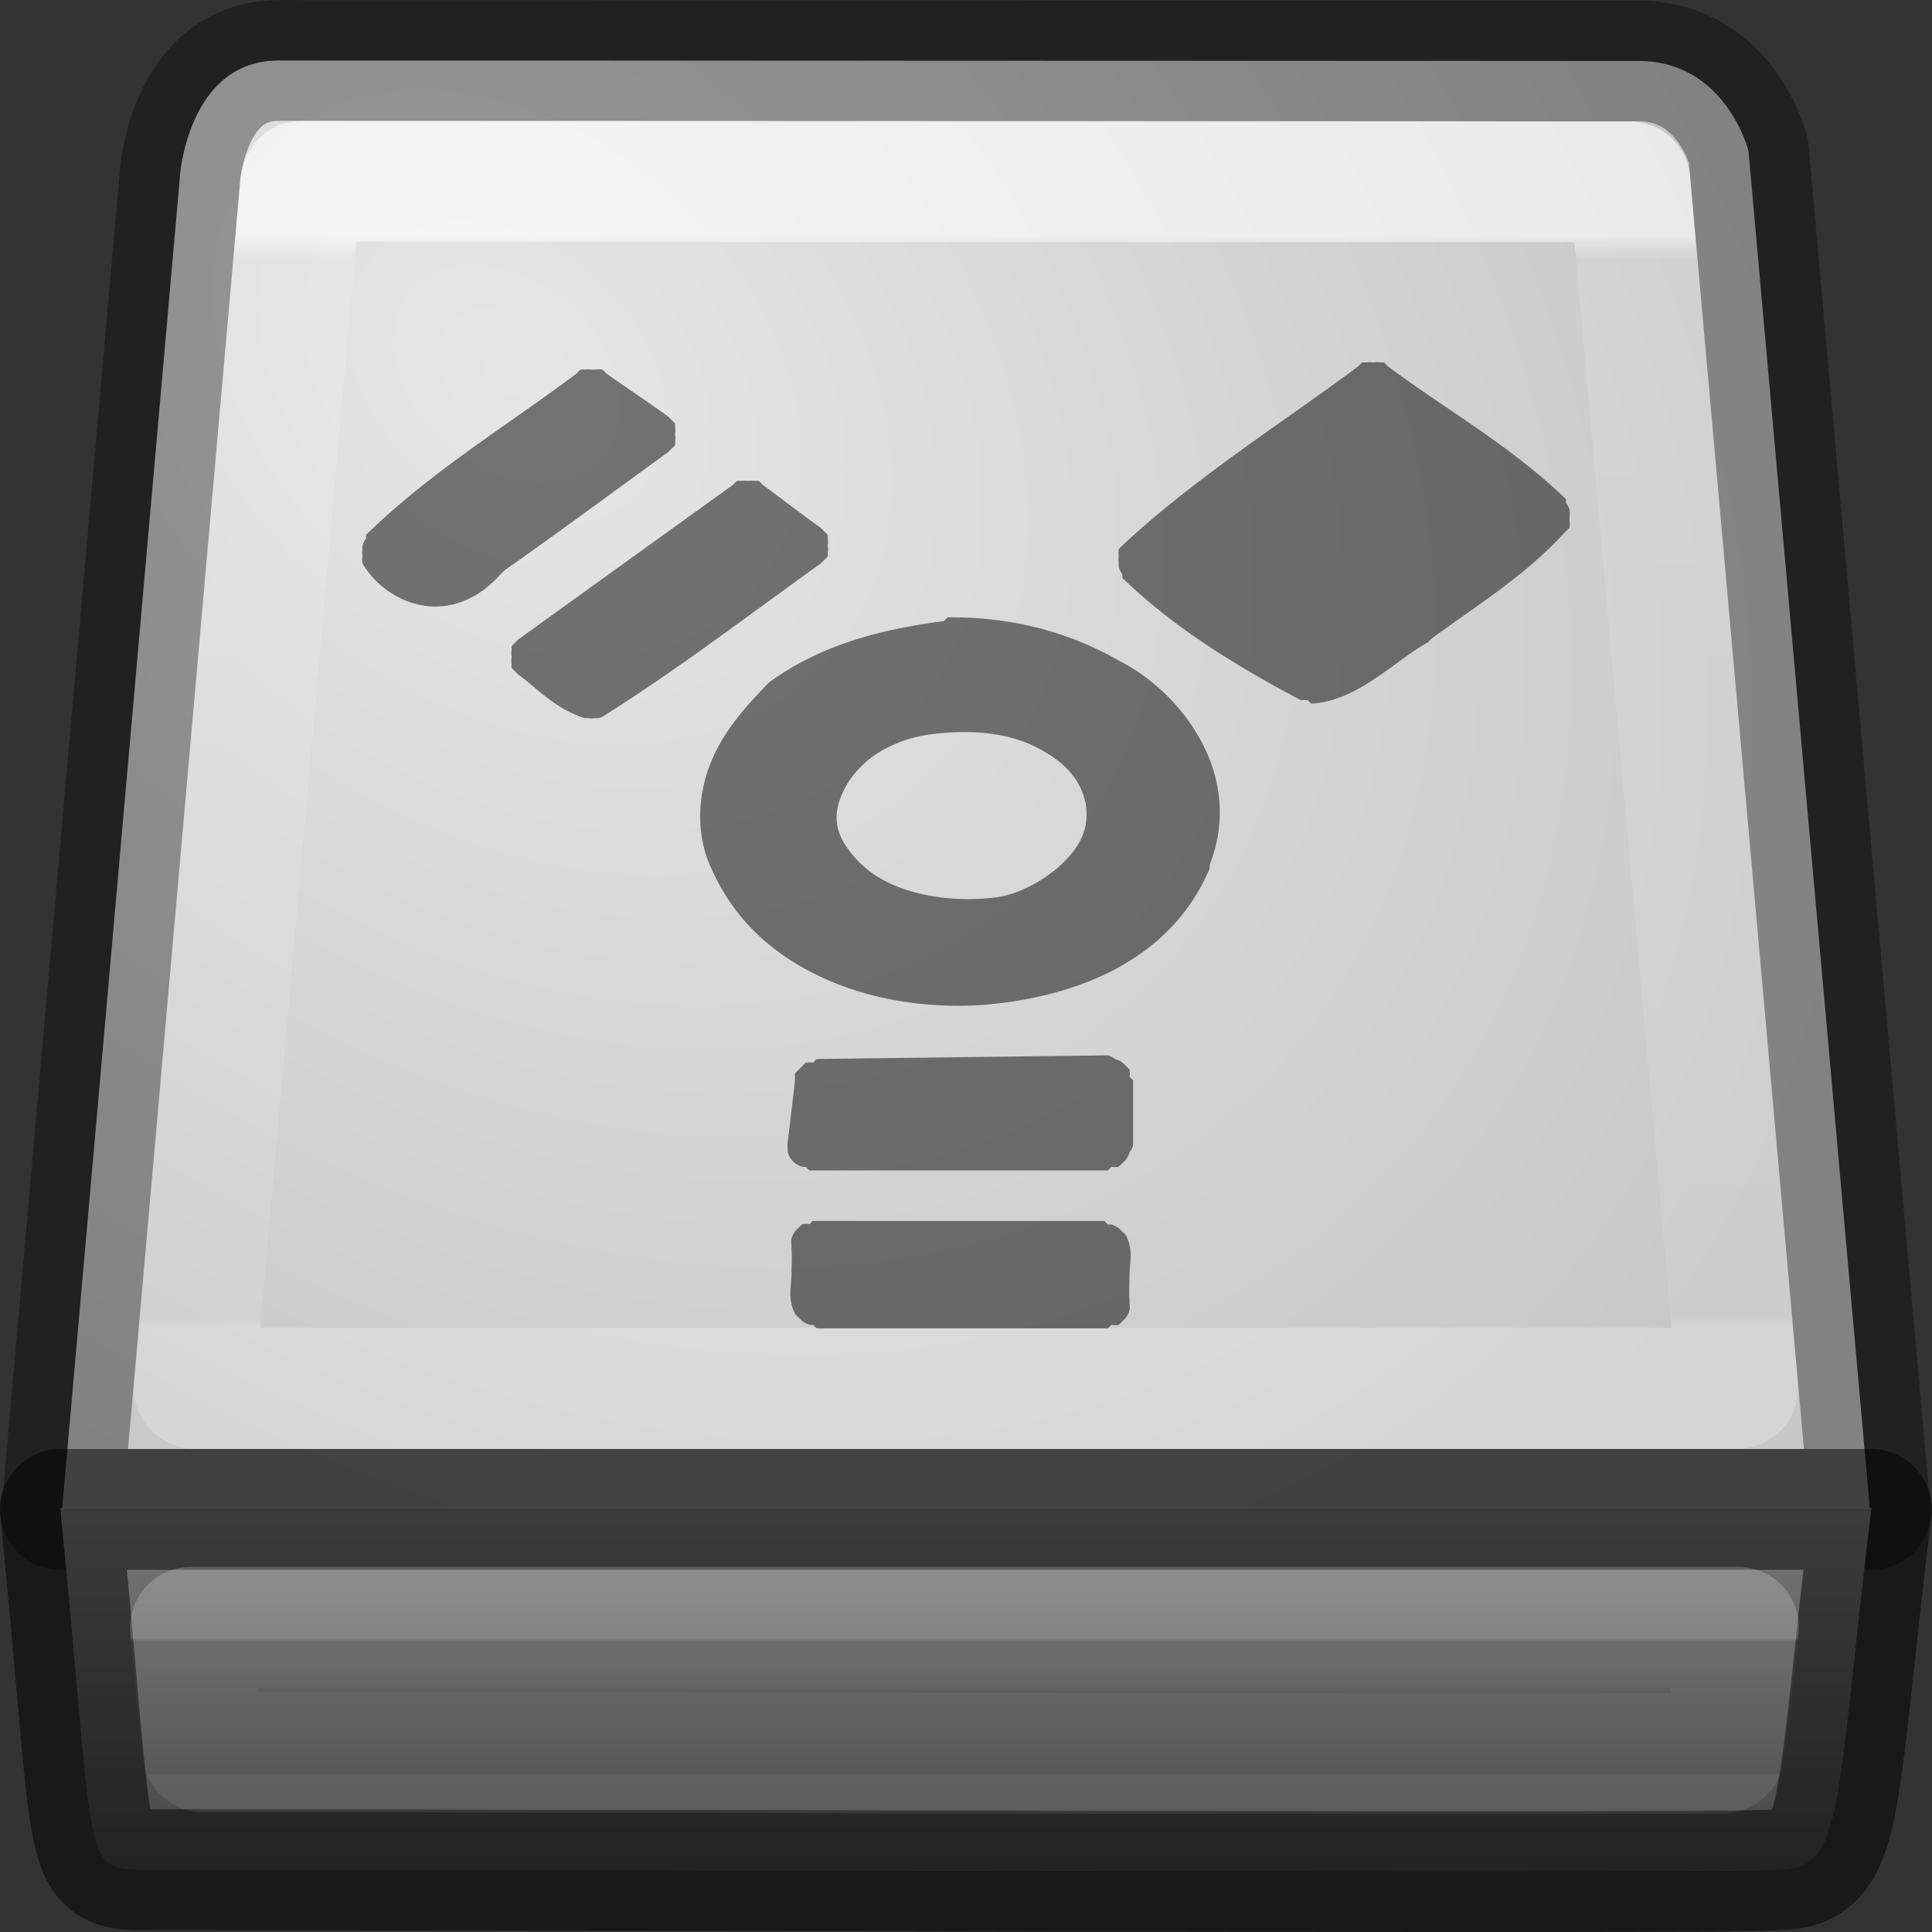 <?xml version="1.0" encoding="UTF-8" standalone="no"?>
<svg
   id="svg3297"
   height="16"
   width="16"
   version="1.0"
   sodipodi:docname="drive-harddisk-ieee1394.svg"
   inkscape:version="1.1.1 (3bf5ae0d25, 2021-09-20)"
   xmlns:inkscape="http://www.inkscape.org/namespaces/inkscape"
   xmlns:sodipodi="http://sodipodi.sourceforge.net/DTD/sodipodi-0.dtd"
   xmlns:xlink="http://www.w3.org/1999/xlink"
   xmlns="http://www.w3.org/2000/svg"
   xmlns:svg="http://www.w3.org/2000/svg"
   xmlns:rdf="http://www.w3.org/1999/02/22-rdf-syntax-ns#"
   xmlns:cc="http://creativecommons.org/ns#"
   xmlns:dc="http://purl.org/dc/elements/1.1/">
  <rect width="100%" height="100%" fill="#333333" stroke="none"/>
  <sodipodi:namedview
     pagecolor="#ffffff"
     bordercolor="#666666"
     borderopacity="1"
     objecttolerance="10"
     gridtolerance="10"
     guidetolerance="10"
     inkscape:pageopacity="0"
     inkscape:pageshadow="2"
     inkscape:window-width="1317"
     inkscape:window-height="890"
     id="namedview26"
     showgrid="false"
     inkscape:zoom="45.254834"
     inkscape:cx="8.7393979"
     inkscape:cy="9.6122328"
     inkscape:window-x="1115"
     inkscape:window-y="128"
     inkscape:window-maximized="0"
     inkscape:current-layer="svg3297"
     inkscape:pagecheckerboard="0">
    <inkscape:grid
       type="xygrid"
       id="grid833" />
  </sodipodi:namedview>
  <defs
     id="defs3299">
    <linearGradient
       id="linearGradient4472">
      <stop
         offset="0"
         style="stop-color:#ffffff;stop-opacity:1"
         id="stop4474" />
      <stop
         offset="0.021"
         style="stop-color:#ffffff;stop-opacity:0.235"
         id="stop4476" />
      <stop
         offset="0.992"
         style="stop-color:#ffffff;stop-opacity:0.157"
         id="stop4478" />
      <stop
         offset="1"
         style="stop-color:#ffffff;stop-opacity:0.392"
         id="stop4480" />
    </linearGradient>
    <linearGradient
       id="linearGradient2215-9">
      <stop
         offset="0"
         style="stop-color:#7a7a7a;stop-opacity:1"
         id="stop2223-6" />
      <stop
         offset="1"
         style="stop-color:#474747;stop-opacity:1"
         id="stop2219-1" />
    </linearGradient>
    <linearGradient
       id="linearGradient7056-0">
      <stop
         offset="0"
         style="stop-color:#e6e6e6;stop-opacity:1"
         id="stop7064-4" />
      <stop
         offset="1"
         style="stop-color:#c8c8c8;stop-opacity:1"
         id="stop7060-2" />
    </linearGradient>
    <radialGradient
       gradientTransform="matrix(1.177,1.038,-0.769,0.872,1.036,-3.277)"
       gradientUnits="userSpaceOnUse"
       xlink:href="#linearGradient7056-0"
       id="radialGradient8215"
       fy="2.312"
       fx="4.199"
       r="8"
       cy="2.312"
       cx="4.199" />
    <linearGradient
       gradientTransform="matrix(0.124,0,0,0.186,0.233,-3.991)"
       gradientUnits="userSpaceOnUse"
       xlink:href="#linearGradient2215-9"
       id="linearGradient8226"
       y2="104.281"
       x2="53.991"
       y1="87.896"
       x1="53.991" />
    <linearGradient
       x1="24"
       y1="7.34"
       x2="24"
       y2="41.034"
       id="linearGradient4161"
       xlink:href="#linearGradient4472"
       gradientUnits="userSpaceOnUse"
       gradientTransform="matrix(0.268,0,0,0.268,4.716,-0.014)" />
    <linearGradient
       y2="54.887"
       x2="24"
       y1="50.676"
       x1="24"
       gradientTransform="matrix(0.268,0,0,0.268,4.716,-0.014)"
       gradientUnits="userSpaceOnUse"
       id="linearGradient4525"
       xlink:href="#linearGradient4472" />
  </defs>
  <path
     style="fill:url(#radialGradient8215);fill-opacity:1;fill-rule:nonzero;stroke:none;stroke-width:1;stroke-linecap:round;stroke-linejoin:round;stroke-miterlimit:4;stroke-opacity:1;stroke-dasharray:none;stroke-dashoffset:0;marker:none;visibility:visible;display:inline;overflow:visible;enable-background:accumulate"
     id="rect2990"
     d="M 1.49,1.466 0.515,12.489 C 0.505,12.489 0.5,12.492 0.5,12.5 l 15,0 c 0,-0.008 -0.005,-0.011 -0.015,-0.011 L 14.48,1.248 c 0,0 -0.188,-0.743 -0.91,-0.743 -0.688,0 -10.535,-0.004 -11.26,-0.004 -0.759,0 -0.821,0.966 -0.821,0.966 z" />
  <path
     style="display:inline;overflow:visible;visibility:visible;fill:none;fill-opacity:1;fill-rule:nonzero;stroke:#000000;stroke-width:1;stroke-linecap:round;stroke-linejoin:round;stroke-miterlimit:4;stroke-dasharray:none;stroke-dashoffset:0;stroke-opacity:1;marker:none;enable-background:accumulate;opacity:0.35"
     id="rect2990-0"
     d="M 1.49,1.466 0.515,12.489 C 0.505,12.489 0.5,12.492 0.5,12.5 l 15,0 c 0,-0.008 -0.005,-0.011 -0.015,-0.011 L 14.48,1.248 c 0,0 -0.188,-0.743 -0.91,-0.743 -0.688,0 -10.535,-0.004 -11.26,-0.004 -0.759,0 -0.821,0.966 -0.821,0.966 z" />
  <path
     style="display:inline;overflow:visible;visibility:visible;fill:url(#linearGradient8226);fill-opacity:1;fill-rule:nonzero;stroke:none;stroke-width:1;stroke-linecap:butt;stroke-linejoin:round;stroke-miterlimit:4;stroke-dasharray:none;stroke-dashoffset:0;stroke-opacity:1;marker:none;enable-background:accumulate"
     id="rect2992"
     d="m 15.497,12.5 c -0.304,2.535 -0.226,2.984 -0.777,2.984 -0.216,0.036 -8.698,0 -13.47,0 C 0.652,15.484 0.803,15.533 0.5,12.5 Z" />
  <path
     style="display:inline;overflow:visible;visibility:visible;fill:none;fill-opacity:1;fill-rule:nonzero;stroke:#000000;stroke-width:1;stroke-linecap:butt;stroke-linejoin:round;stroke-miterlimit:4;stroke-dasharray:none;stroke-dashoffset:0;stroke-opacity:1;marker:none;enable-background:accumulate;opacity:0.5"
     id="rect2992-2"
     d="m 15.497,12.5 c -0.304,2.535 -0.226,2.984 -0.777,2.984 -0.216,0.036 -8.698,0 -13.47,0 C 0.652,15.484 0.803,15.533 0.5,12.5 Z" />
  <path
     d="m 2.498,1.502 c -0.001,0.006 -0.008,0.027 -0.008,0.027 a 1.002,1.002 0 0 1 -0.002,0.023 l -0.879,9.945 12.781,0 -0.893,-9.992 C 12.708,1.506 3.495,1.502 2.498,1.502 Z"
     id="path4266"
     style="display:inline;overflow:visible;visibility:visible;fill:none;fill-opacity:1;fill-rule:nonzero;stroke:url(#linearGradient4161);stroke-width:1;stroke-linecap:round;stroke-linejoin:round;stroke-miterlimit:4;stroke-dasharray:none;stroke-dashoffset:0;stroke-opacity:1;marker:none;enable-background:accumulate;color:#000000;clip-rule:nonzero;opacity:0.6;isolation:auto;mix-blend-mode:normal;color-interpolation:sRGB;color-interpolation-filters:linearRGB;solid-color:#000000;solid-opacity:1;filter-blend-mode:normal;filter-gaussianBlur-deviation:0;color-rendering:auto;image-rendering:auto;shape-rendering:auto;text-rendering:auto" />
  <path
     d="m 1.578,13.477 c 0.035,0.384 0.083,0.87 0.102,1.031 2.353,8.41e-4 5.412,0.009 8.016,0.014 1.372,0.002 2.6,0.004 3.498,0.002 0.449,-8.46e-4 0.815,-0.003 1.072,-0.006 0.003,-2.4e-5 0.003,2.4e-5 0.006,0 0.027,-0.171 0.085,-0.678 0.125,-1.041 l -12.818,0 z"
     id="path4497"
     style="display:inline;overflow:visible;visibility:visible;opacity:0.2;fill:none;fill-opacity:1;fill-rule:nonzero;stroke:url(#linearGradient4525);stroke-width:1;stroke-linecap:round;stroke-linejoin:round;stroke-miterlimit:4;stroke-dasharray:none;stroke-dashoffset:0;stroke-opacity:1;marker:none;enable-background:accumulate;color:#000000;clip-rule:nonzero;isolation:auto;mix-blend-mode:normal;color-interpolation:sRGB;color-interpolation-filters:linearRGB;solid-color:#000000;solid-opacity:1;filter-blend-mode:normal;filter-gaussianBlur-deviation:0;color-rendering:auto;image-rendering:auto;shape-rendering:auto;text-rendering:auto" />
  <path
     id="path7460"
     style="opacity:0.5;fill:#000000;fill-opacity:1;stroke-width:0.957"
     d="m 11.281,3.002 a 0.196,0.194 0 0 0 -0.03,0.03 C 10.621,3.502 9.936,3.929 9.325,4.489 a 0.196,0.194 0 0 0 -0.03,0.03 0.196,0.194 0 0 0 -0.03,0.03 0.196,0.194 0 0 0 0,0.059 0.196,0.194 0 0 0 0,0.059 0.196,0.194 0 0 0 0,0.03 0.196,0.194 0 0 0 0.03,0.059 0.196,0.194 0 0 0 0,0.03 C 9.731,5.209 10.262,5.528 10.77,5.797 a 0.196,0.194 0 0 0 0.03,0 0.196,0.194 0 0 0 0.03,0 0.196,0.194 0 0 0 0.03,0.03 c 0.222,-0.011 0.421,-0.133 0.572,-0.238 0.151,-0.104 0.27,-0.202 0.391,-0.268 a 0.196,0.194 0 0 0 0.03,-0.03 C 12.205,5.03 12.633,4.77 12.967,4.4 a 0.196,0.194 0 0 0 0.031,-0.03 0.196,0.194 0 0 0 0,-0.059 0.196,0.194 0 0 0 0,-0.03 0.196,0.194 0 0 0 0,-0.059 0.196,0.194 0 0 0 -0.03,-0.059 0.196,0.194 0 0 0 0,-0.03 C 12.502,3.684 11.968,3.389 11.492,3.032 a 0.196,0.194 0 0 0 -0.03,-0.03 0.196,0.194 0 0 0 -0.03,0 0.196,0.194 0 0 0 -0.06,0 0.196,0.194 0 0 0 -0.06,0 0.196,0.194 0 0 0 -0.03,0 z m -6.473,0.059 a 0.196,0.194 0 0 0 -0.03,0.03 C 4.207,3.521 3.577,3.897 3.032,4.429 a 0.196,0.194 0 0 0 0,0.03 0.196,0.194 0 0 0 -0.03,0.059 0.196,0.194 0 0 0 0,0.03 0.196,0.194 0 0 0 0,0.059 0.196,0.194 0 0 0 0,0.059 c 0.133,0.226 0.378,0.357 0.602,0.357 0.211,-5.708e-4 0.394,-0.102 0.542,-0.268 0.01,-0.011 0.021,-0.018 0.03,-0.03 C 4.635,4.403 5.082,4.071 5.531,3.746 a 0.196,0.194 0 0 0 0.03,-0.03 0.196,0.194 0 0 0 0.03,-0.03 0.196,0.194 0 0 0 0,-0.03 0.196,0.194 0 0 0 0,-0.059 0.196,0.194 0 0 0 0,-0.059 0.196,0.194 0 0 0 0,-0.03 0.196,0.194 0 0 0 -0.03,-0.03 0.196,0.194 0 0 0 -0.03,-0.03 C 5.36,3.324 5.181,3.207 5.019,3.091 a 0.196,0.194 0 0 0 -0.03,-0.03 0.196,0.194 0 0 0 -0.06,0 0.196,0.194 0 0 0 -0.03,0 0.196,0.194 0 0 0 -0.06,0 0.196,0.194 0 0 0 -0.03,0 z m 1.295,0.922 a 0.196,0.194 0 0 0 -0.03,0.03 L 4.297,5.292 a 0.196,0.194 0 0 0 -0.03,0.03 0.196,0.194 0 0 0 -0.03,0.03 0.196,0.194 0 0 0 0,0.03 0.196,0.194 0 0 0 0,0.059 0.196,0.194 0 0 0 0,0.059 0.196,0.194 0 0 0 0,0.03 0.196,0.194 0 0 0 0.03,0.03 0.196,0.194 0 0 0 0.03,0.03 c 0.136,0.096 0.291,0.275 0.542,0.357 a 0.196,0.194 0 0 0 0.03,0 0.196,0.194 0 0 0 0.06,0 0.196,0.194 0 0 0 0.03,0 0.196,0.194 0 0 0 0.06,-0.03 c 0.617,-0.39 1.193,-0.832 1.776,-1.249 a 0.196,0.194 0 0 0 0.03,-0.03 0.196,0.194 0 0 0 0.03,-0.03 0.196,0.194 0 0 0 0,-0.03 0.196,0.194 0 0 0 0,-0.059 0.196,0.194 0 0 0 0,-0.059 0.196,0.194 0 0 0 0,-0.03 0.196,0.194 0 0 0 -0.03,-0.03 0.196,0.194 0 0 0 -0.03,-0.03 C 6.633,4.254 6.481,4.136 6.314,4.013 a 0.196,0.194 0 0 0 -0.03,-0.03 0.196,0.194 0 0 0 -0.03,0 0.196,0.194 0 0 0 -0.06,0 0.196,0.194 0 0 0 -0.06,0 0.196,0.194 0 0 0 -0.03,0 z m 1.746,1.13 a 0.196,0.194 0 0 0 -0.03,0.03 c -0.489,0.065 -1.001,0.182 -1.445,0.505 a 0.196,0.194 0 0 0 -0.03,0.03 c -0.166,0.172 -0.343,0.364 -0.452,0.624 -0.109,0.26 -0.14,0.595 0,0.892 0.204,0.46 0.556,0.743 0.963,0.922 C 7.263,8.294 7.714,8.348 8.12,8.324 8.824,8.271 9.674,8.004 10.017,7.194 a 0.196,0.194 0 0 0 0,-0.03 C 10.158,6.807 10.113,6.452 9.956,6.154 9.801,5.856 9.542,5.61 9.264,5.47 8.822,5.216 8.334,5.107 7.849,5.113 Z m 0.06,0.951 c 0.21,-0.009 0.461,0.018 0.662,0.119 0.202,0.101 0.373,0.237 0.421,0.476 C 9.026,6.88 8.928,7.029 8.783,7.165 8.637,7.3 8.415,7.415 8.241,7.432 8.007,7.462 7.749,7.445 7.518,7.373 7.287,7.301 7.102,7.174 6.976,6.957 6.896,6.804 6.925,6.657 7.006,6.51 7.088,6.364 7.238,6.239 7.368,6.183 7.535,6.098 7.706,6.074 7.91,6.064 Z m 1.264,2.676 -2.409,0.03 a 0.196,0.194 0 0 0 -0.03,0.03 0.196,0.194 0 0 0 -0.06,0 0.196,0.194 0 0 0 -0.03,0.03 0.196,0.194 0 0 0 -0.03,0.03 0.196,0.194 0 0 0 -0.03,0.03 0.196,0.194 0 0 0 0,0.03 0.196,0.194 0 0 0 0,0.03 l -0.06,0.505 a 0.196,0.194 0 0 0 0,0.059 0.196,0.194 0 0 0 0,0.03 0.196,0.194 0 0 0 0.03,0.059 0.196,0.194 0 0 0 0.03,0.03 0.196,0.194 0 0 0 0.06,0.03 0.196,0.194 0 0 0 0.03,0 0.196,0.194 0 0 0 0.03,0.03 H 9.174 a 0.196,0.194 0 0 0 0.03,-0.03 0.196,0.194 0 0 0 0.06,0 0.196,0.194 0 0 0 0.03,-0.03 0.196,0.194 0 0 0 0.03,-0.03 0.196,0.194 0 0 0 0.03,-0.059 0.196,0.194 0 0 0 0.03,-0.059 V 8.948 a 0.196,0.194 0 0 0 -0.03,-0.03 0.196,0.194 0 0 0 0,-0.059 A 0.196,0.194 0 0 0 9.325,8.829 0.196,0.194 0 0 0 9.295,8.8 0.196,0.194 0 0 0 9.234,8.77 0.196,0.194 0 0 0 9.174,8.74 Z M 6.735,10.108 a 0.196,0.194 0 0 0 -0.03,0.03 0.196,0.194 0 0 0 -0.06,0 0.196,0.194 0 0 0 -0.03,0.03 0.196,0.194 0 0 0 -0.03,0.029 0.196,0.194 0 0 0 -0.03,0.06 0.196,0.194 0 0 0 0,0.059 0.196,0.194 0 0 0 0,0.03 c 0.005,0.045 0.001,0.113 0,0.208 -0.001,0.095 -0.034,0.206 0.03,0.327 a 0.196,0.194 0 0 0 0.03,0.03 0.196,0.194 0 0 0 0.03,0.03 0.196,0.194 0 0 0 0.06,0.03 0.196,0.194 0 0 0 0.03,0 0.196,0.194 0 0 0 0.03,0.03 h 2.409 a 0.196,0.194 0 0 0 0.03,-0.029 0.196,0.194 0 0 0 0.06,0 0.196,0.194 0 0 0 0.03,-0.03 0.196,0.194 0 0 0 0.03,-0.03 0.196,0.194 0 0 0 0.03,-0.059 0.196,0.194 0 0 0 0,-0.059 0.196,0.194 0 0 0 0,-0.03 c -0.005,-0.045 -0.001,-0.113 0,-0.208 0.001,-0.095 0.034,-0.206 -0.03,-0.327 a 0.196,0.194 0 0 0 -0.03,-0.029 0.196,0.194 0 0 0 -0.03,-0.029 0.196,0.194 0 0 0 -0.06,-0.03 0.196,0.194 0 0 0 -0.03,0 0.196,0.194 0 0 0 -0.03,-0.03 h -2.409 z" />
</svg>
